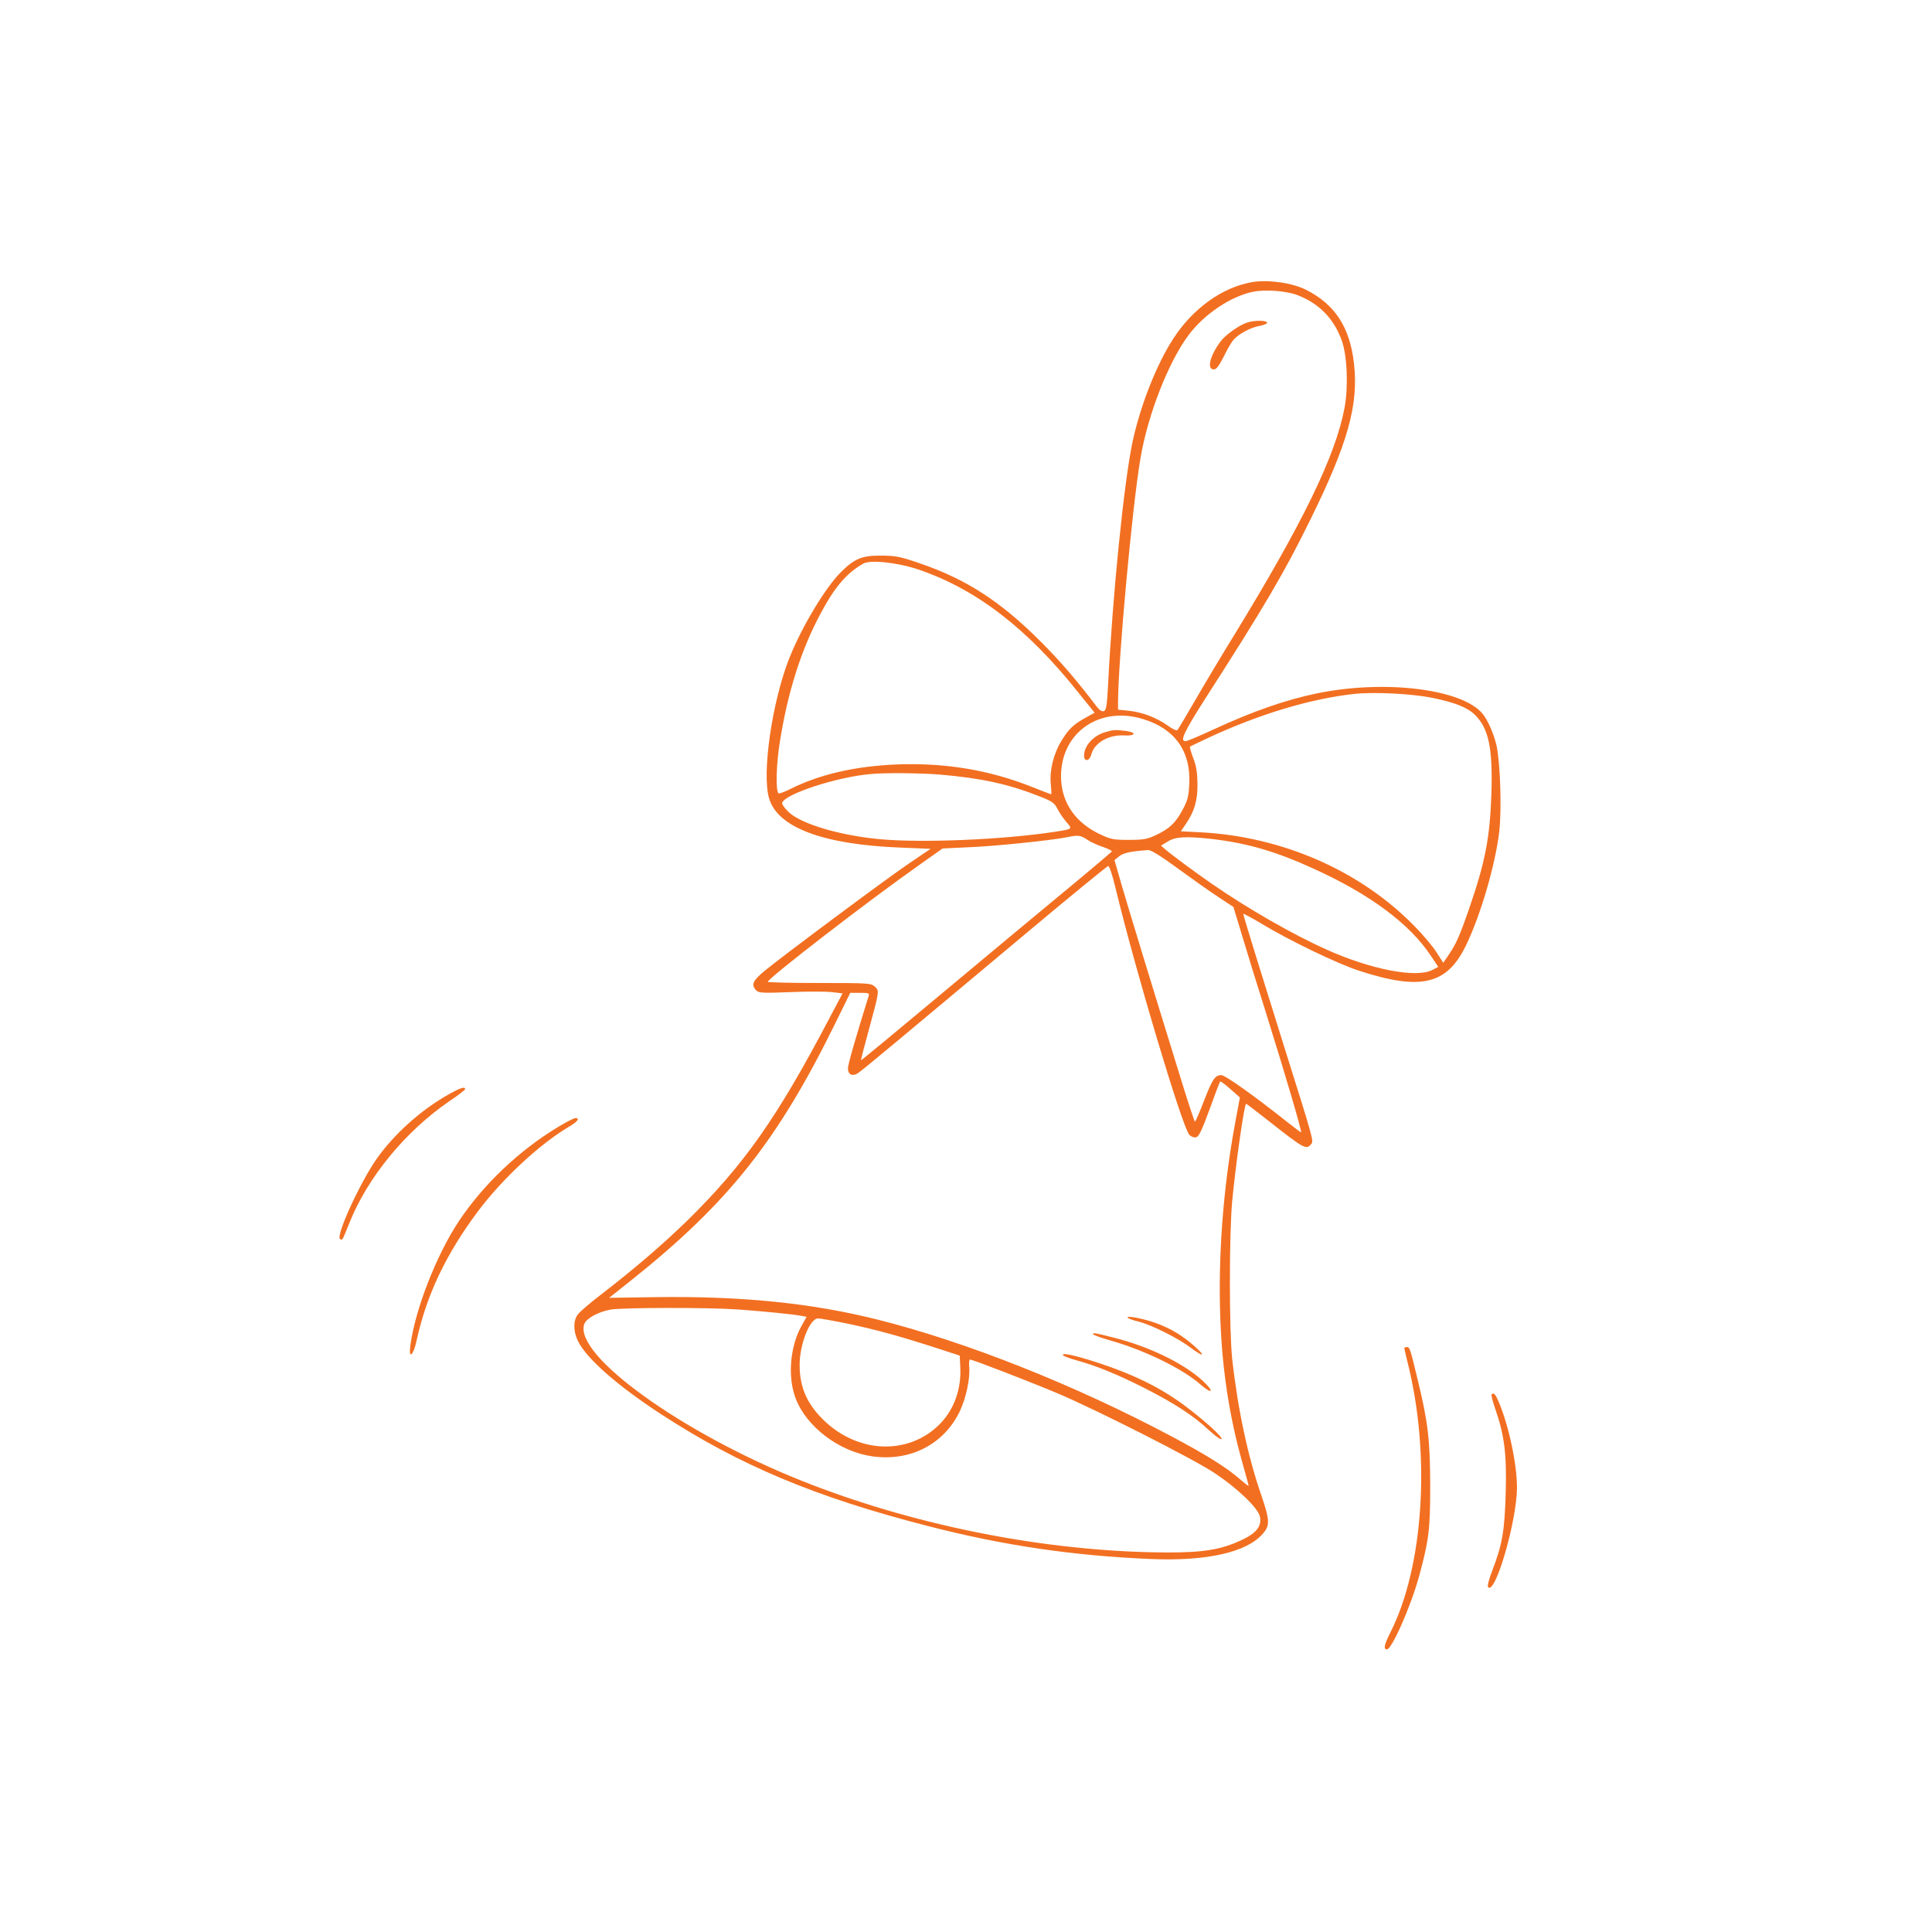 <?xml version="1.0" standalone="no"?>
<!DOCTYPE svg PUBLIC "-//W3C//DTD SVG 20010904//EN"
 "http://www.w3.org/TR/2001/REC-SVG-20010904/DTD/svg10.dtd">
<svg version="1.0" xmlns="http://www.w3.org/2000/svg"
 width="1080pt" height="1080pt" viewBox="0 0 1080 1080"
 preserveAspectRatio="xMidYMid meet">

<g transform="translate(0,1080) scale(0.1,-0.1)"
fill="#F26F21FF" stroke="none">
<path d="M7000 9223 c-166 -28 -332 -147 -442 -317 -94 -146 -183 -372 -227
-576 -48 -225 -112 -861 -137 -1362 -6 -112 -10 -138 -23 -143 -11 -4 -24 4
-41 26 -110 145 -202 252 -310 360 -227 228 -419 352 -684 442 -105 36 -133
41 -211 41 -106 1 -149 -17 -224 -92 -89 -89 -220 -308 -289 -482 -96 -243
-154 -642 -113 -782 47 -163 300 -259 733 -276 l170 -7 -118 -80 c-129 -87
-713 -522 -812 -604 -65 -54 -74 -77 -45 -107 16 -15 35 -16 190 -10 95 4 200
4 233 0 l60 -7 -72 -136 c-295 -562 -479 -823 -799 -1137 -136 -132 -288 -263
-481 -412 -59 -45 -116 -94 -127 -109 -27 -33 -27 -94 -1 -148 47 -98 220
-250 465 -410 437 -285 862 -464 1490 -625 421 -109 814 -167 1250 -185 309
-13 533 37 623 140 42 47 41 75 -7 216 -75 216 -132 482 -163 764 -17 158 -17
695 0 880 20 210 68 545 78 545 2 0 57 -42 122 -93 204 -161 214 -166 242
-132 14 17 13 22 -147 530 -115 366 -233 747 -233 756 0 4 48 -22 108 -58 149
-90 416 -219 538 -259 347 -113 492 -79 599 141 82 169 164 451 186 636 14
124 6 382 -15 480 -14 63 -49 144 -78 179 -115 139 -547 192 -926 114 -174
-36 -356 -99 -577 -201 -77 -36 -147 -65 -155 -66 -38 -4 -13 49 111 243 327
509 439 700 584 995 210 427 270 642 244 872 -23 204 -106 331 -268 413 -77
39 -212 58 -301 43z m251 -72 c123 -47 206 -132 250 -256 30 -84 37 -260 15
-375 -50 -267 -232 -641 -613 -1264 -75 -121 -176 -291 -225 -376 -49 -85 -93
-158 -97 -162 -3 -4 -29 8 -55 27 -62 44 -141 74 -217 82 l-59 6 0 41 c0 231
80 1105 126 1368 41 242 157 537 269 686 88 117 236 216 360 241 69 14 184 5
246 -18z m-2119 -1534 c323 -109 608 -327 895 -687 l92 -114 -52 -29 c-66 -36
-94 -63 -134 -129 -44 -72 -67 -167 -59 -240 3 -32 4 -58 2 -58 -2 0 -50 18
-107 41 -240 95 -481 135 -749 126 -236 -9 -437 -55 -601 -137 -33 -17 -64
-28 -67 -25 -17 16 -13 163 8 292 44 275 118 510 227 713 78 147 145 226 238
279 40 23 190 7 307 -32z m2870 -717 c133 -27 202 -55 244 -97 76 -76 99 -186
91 -438 -8 -245 -34 -382 -122 -637 -54 -157 -75 -204 -115 -263 l-32 -47 -40
62 c-22 34 -79 101 -127 149 -301 305 -732 493 -1183 518 l-117 6 28 41 c49
72 66 132 65 226 -1 62 -7 101 -24 143 -12 32 -20 60 -18 63 2 2 47 23 99 48
288 134 574 220 819 247 112 12 320 1 432 -21z m-1611 -120 c177 -54 267 -181
257 -363 -3 -69 -9 -92 -38 -145 -38 -72 -73 -105 -150 -141 -47 -22 -69 -26
-150 -26 -86 0 -101 3 -162 32 -131 62 -207 167 -216 298 -16 258 205 424 459
345z m-1136 -310 c232 -20 383 -53 557 -122 69 -27 82 -36 99 -69 10 -21 33
-54 50 -74 35 -40 37 -39 -66 -55 -287 -44 -742 -63 -978 -41 -223 21 -439 85
-509 152 -22 21 -38 44 -36 51 16 50 305 144 493 161 87 8 276 6 390 -3z m823
-364 c20 -14 61 -32 89 -41 29 -10 51 -21 48 -25 -3 -4 -118 -102 -256 -216
-139 -115 -453 -376 -698 -581 -245 -205 -446 -371 -448 -370 -1 2 18 77 43
167 61 224 60 221 34 245 -21 19 -37 20 -311 20 -159 0 -288 3 -287 7 10 26
560 451 850 655 l127 90 150 7 c147 6 453 38 541 55 69 14 78 13 118 -13z
m697 4 c196 -23 356 -69 566 -165 316 -143 540 -309 659 -490 l40 -60 -33 -17
c-88 -47 -343 2 -592 114 -190 85 -442 230 -640 367 -97 67 -232 167 -262 194
l-23 20 38 23 c43 27 102 30 247 14z m-192 -164 c78 -57 180 -129 227 -160
l85 -56 49 -162 c27 -90 88 -289 137 -443 105 -336 199 -655 192 -655 -2 0
-34 24 -71 53 -190 151 -353 267 -375 267 -35 0 -50 -23 -98 -147 -24 -62 -46
-113 -49 -113 -3 0 -36 100 -74 223 -195 631 -291 947 -332 1086 l-44 153 27
22 c25 19 64 27 161 34 16 1 71 -33 165 -102z m-349 -103 c115 -476 374 -1340
414 -1386 9 -10 25 -17 36 -15 17 2 31 31 77 155 30 84 57 155 60 157 2 3 28
-16 57 -42 l53 -47 -26 -140 c-68 -366 -97 -754 -83 -1105 11 -285 51 -541
123 -797 19 -67 35 -125 35 -128 0 -4 -21 12 -47 35 -73 64 -190 138 -383 240
-535 285 -1150 530 -1647 654 -368 92 -754 131 -1234 125 l-264 -4 121 96
c547 436 821 782 1145 1442 l82 167 54 0 c47 0 54 -2 49 -17 -72 -231 -116
-383 -116 -405 0 -35 25 -47 56 -27 22 14 194 157 963 801 234 196 431 357
436 357 6 1 24 -52 39 -116z m-2109 -2363 c150 -11 313 -27 357 -36 l27 -5
-29 -52 c-64 -114 -78 -286 -32 -405 61 -159 244 -297 428 -323 212 -30 400
67 489 251 36 76 59 186 53 251 -2 21 0 39 5 39 14 0 330 -122 487 -188 220
-93 761 -367 882 -448 125 -83 242 -195 251 -242 12 -61 -26 -101 -141 -148
-113 -45 -223 -57 -477 -51 -641 16 -1340 159 -1940 398 -670 266 -1279 704
-1219 877 10 31 76 68 145 81 62 12 547 13 714 1z m612 -79 c157 -33 289 -69
493 -135 l135 -44 3 -63 c7 -129 -38 -248 -125 -330 -172 -162 -441 -152 -630
24 -100 94 -143 189 -143 317 0 116 57 260 103 260 12 0 86 -13 164 -29z"/>
<path d="M6969 8996 c-46 -16 -121 -70 -146 -105 -60 -80 -78 -156 -38 -156
15 0 29 19 56 72 19 40 44 82 55 94 29 33 97 69 144 77 23 4 42 12 43 17 3 15
-73 16 -114 1z"/>
<path d="M6181 6708 c-69 -19 -121 -77 -121 -132 0 -37 31 -31 41 8 17 64 96
109 181 105 66 -4 75 16 12 25 -57 7 -70 7 -113 -6z"/>
<path d="M6305 3433 c6 -5 33 -15 60 -21 72 -18 220 -92 290 -145 72 -54 88
-51 25 5 -66 60 -136 102 -216 131 -74 27 -176 46 -159 30z"/>
<path d="M6110 3342 c0 -4 43 -20 96 -35 191 -54 407 -159 508 -249 53 -46 75
-44 30 3 -99 104 -309 210 -524 263 -98 25 -110 27 -110 18z"/>
<path d="M5946 3221 c5 -4 38 -16 74 -26 104 -28 229 -79 377 -154 169 -86
275 -155 359 -234 36 -33 68 -56 72 -52 10 10 -96 106 -213 193 -131 96 -277
168 -468 231 -142 47 -226 64 -201 42z"/>
<path d="M2511 4684 c-158 -88 -311 -226 -409 -367 -94 -137 -226 -427 -201
-443 14 -8 11 -12 51 87 102 257 315 516 561 684 48 32 87 62 87 67 0 15 -25
8 -89 -28z"/>
<path d="M3121 4501 c-219 -132 -418 -321 -555 -526 -126 -189 -245 -494 -272
-696 -11 -82 17 -58 36 32 55 250 162 476 339 714 138 185 349 381 514 478 46
27 60 47 34 47 -8 0 -51 -22 -96 -49z"/>
<path d="M7850 3264 c0 -3 9 -40 19 -82 129 -513 90 -1136 -95 -1504 -36 -72
-42 -98 -21 -98 28 0 136 246 181 413 54 200 61 257 61 507 -1 251 -12 350
-71 591 -40 168 -44 179 -59 179 -8 0 -15 -3 -15 -6z"/>
<path d="M8338 3005 c-3 -3 7 -43 23 -88 49 -143 62 -247 56 -462 -6 -212 -19
-288 -73 -429 -22 -57 -31 -93 -25 -99 41 -41 161 375 161 558 0 130 -46 347
-102 478 -19 45 -28 54 -40 42z"/>
</g>
</svg>
